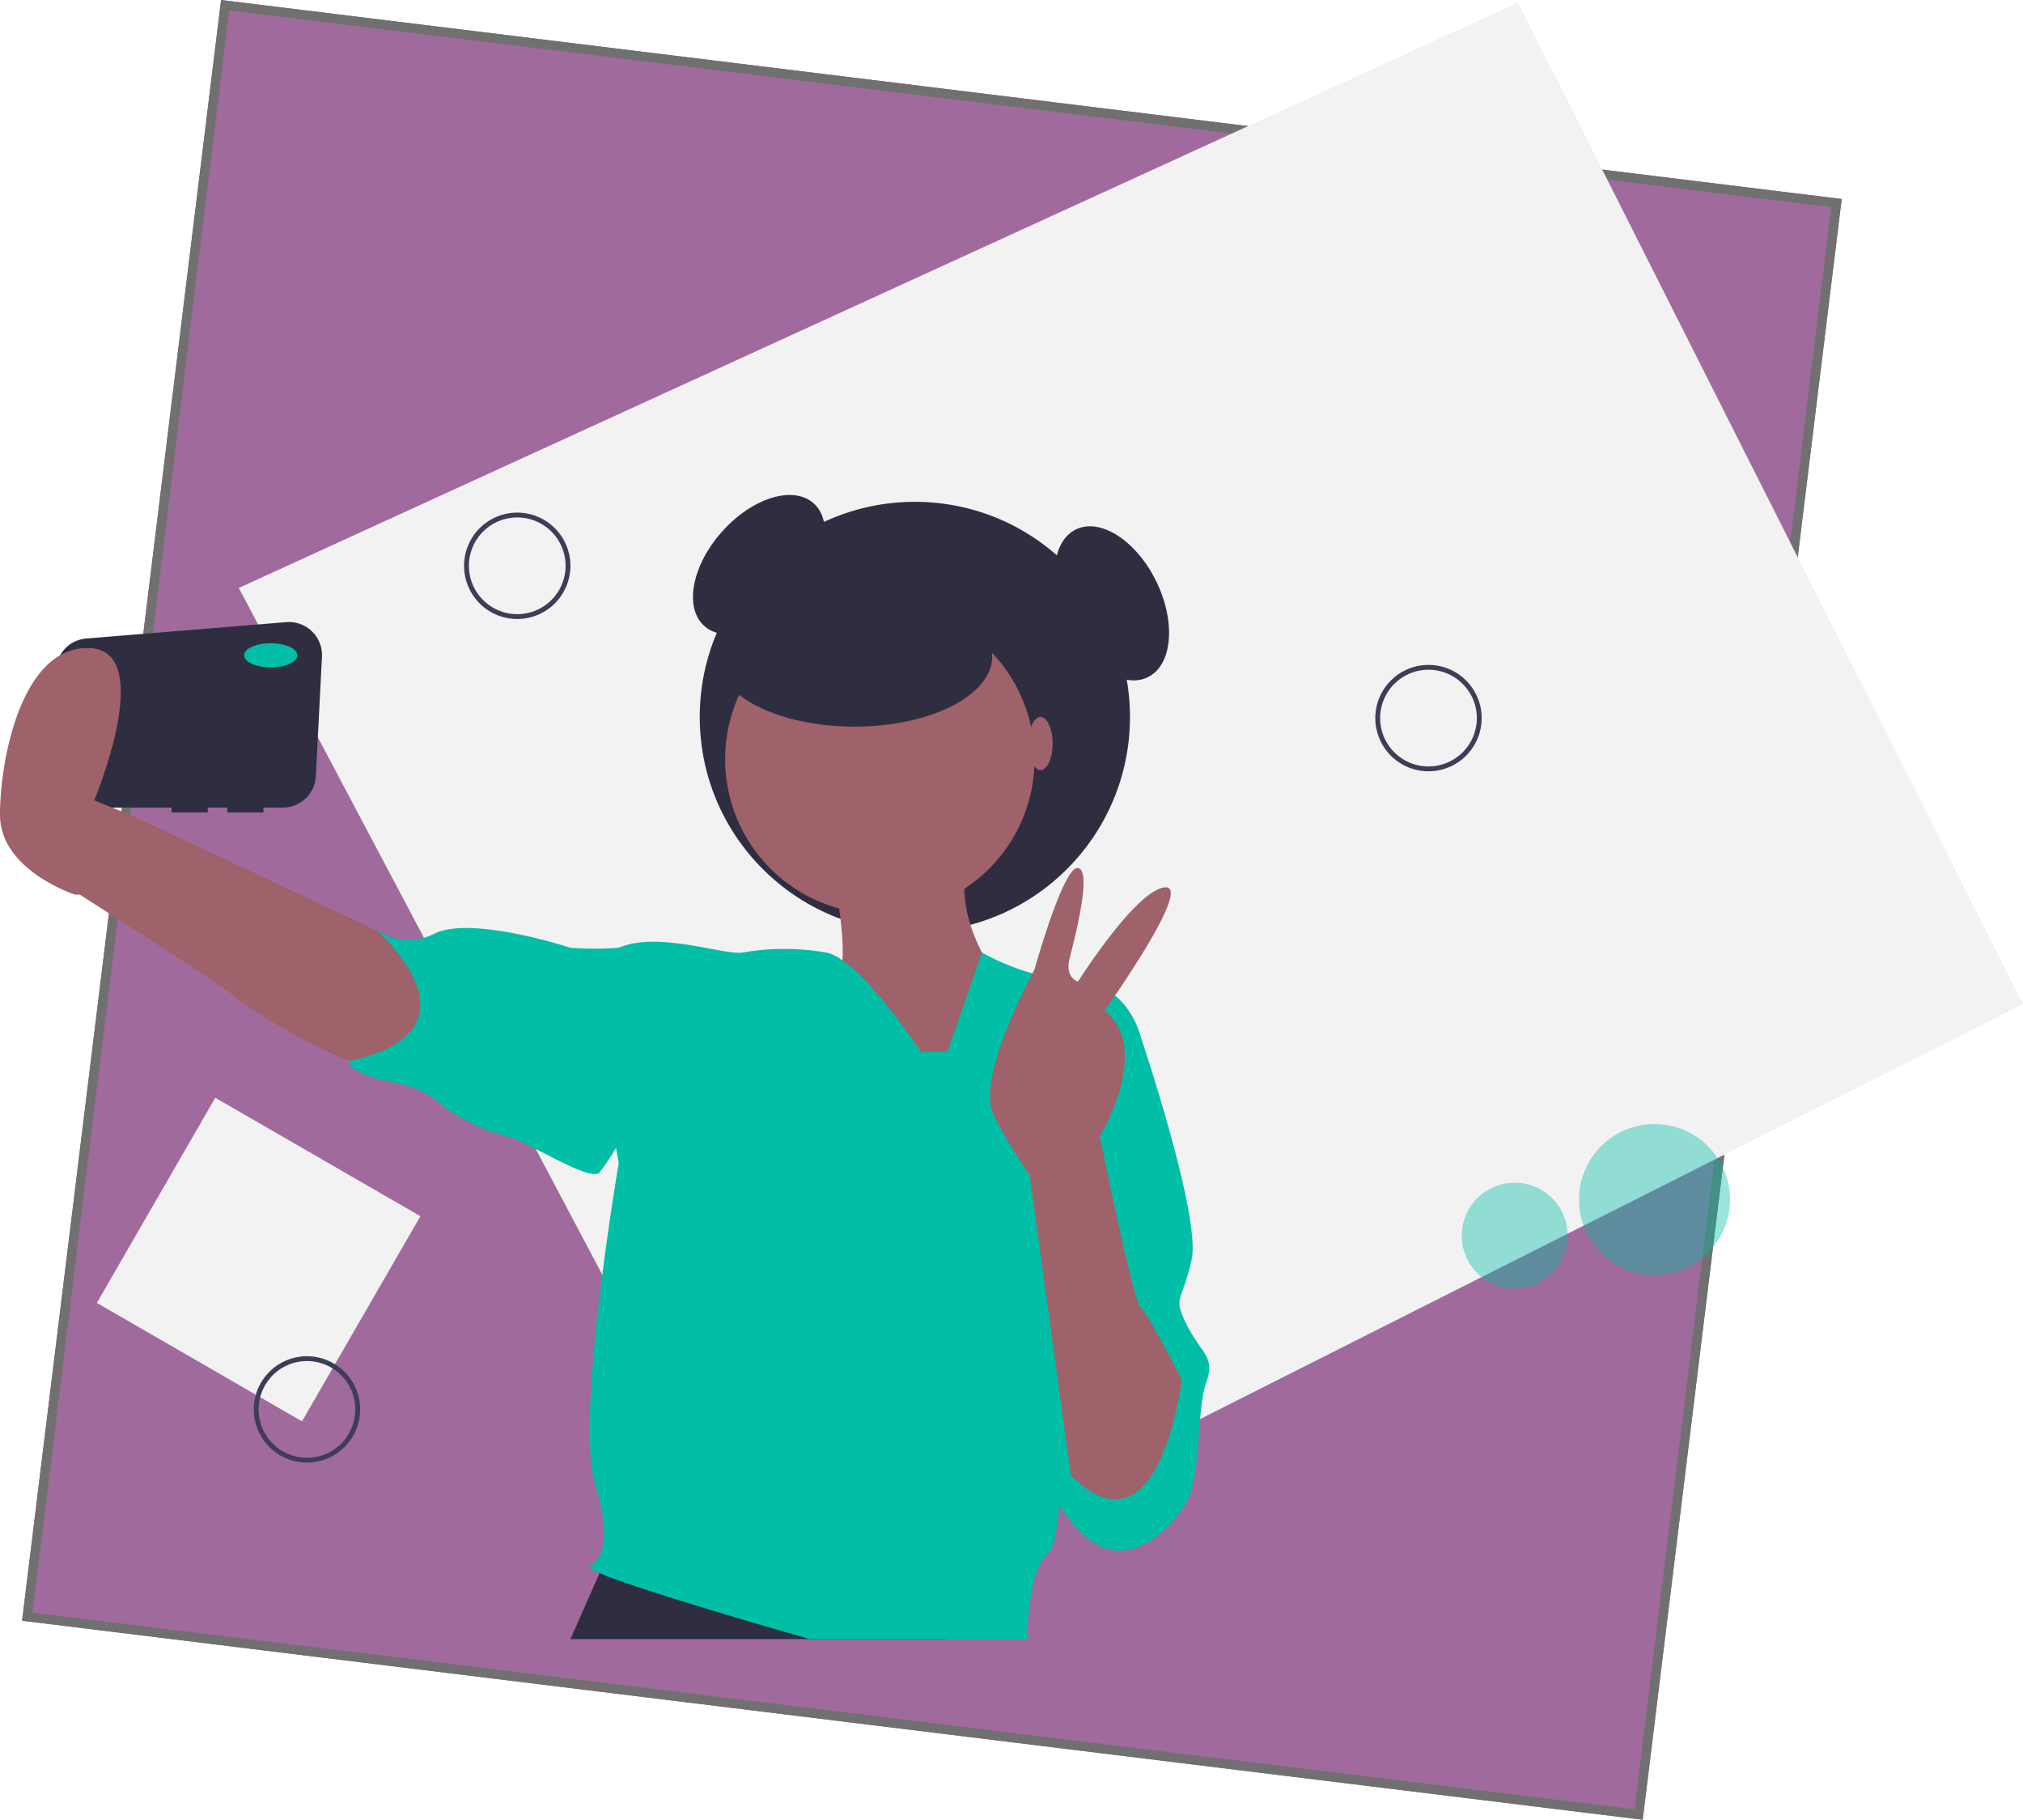 <svg xmlns="http://www.w3.org/2000/svg" width="215.579" height="193.908" viewBox="0 0 215.579 193.908"><defs><style>.a{fill:#a06a9d;stroke:#707070;}.b{fill:#f2f2f2;}.c,.g{fill:#00bfa6;}.c{opacity:0.4;}.d{fill:#3f3d56;}.e{fill:#2f2e41;}.f{fill:#9f616a;}.h{stroke:none;}.i{fill:none;}</style></defs><g transform="translate(-72.693 -253.046)"><g class="a" transform="translate(96.251 253.046) rotate(7)"><rect class="h" width="174" height="174"/><rect class="i" x="0.5" y="0.5" width="173" height="173"/></g><g transform="translate(72.693 253.322)"><path class="b" d="M157.377,173.054l131.55-66.342L235.111,0,98.794,62.375Z" transform="translate(-73.347)"/><circle class="c" cx="8.049" cy="8.049" r="8.049" transform="translate(168.261 119.501)"/><circle class="c" cx="5.646" cy="5.646" r="5.646" transform="translate(155.768 125.748)"/><rect class="b" width="25.242" height="25.242" transform="translate(22.941 116.699) rotate(30)"/><path class="d" d="M756.184,396.824a5.667,5.667,0,1,1,5.667-5.667,5.667,5.667,0,0,1-5.667,5.667Zm0-10.818a5.151,5.151,0,1,0,5.151,5.151A5.151,5.151,0,0,0,756.184,386.005Z" transform="translate(-603.958 -314.914)"/><path class="d" d="M379.184,333.824a5.667,5.667,0,1,1,5.667-5.667A5.667,5.667,0,0,1,379.184,333.824Zm0-10.818a5.151,5.151,0,1,0,5.151,5.151A5.151,5.151,0,0,0,379.184,323.005Z" transform="translate(-324.064 -268.142)"/><path class="d" d="M292.184,682.824a5.667,5.667,0,1,1,5.667-5.667A5.667,5.667,0,0,1,292.184,682.824Zm0-10.818a5.151,5.151,0,1,0,5.151,5.151A5.151,5.151,0,0,0,292.184,672.005Z" transform="translate(-259.472 -527.249)"/><ellipse class="e" cx="8.757" cy="5.28" rx="8.757" ry="5.28" transform="translate(71.111 62.92) rotate(-48.312)"/><circle class="e" cx="22.924" cy="22.924" r="22.924" transform="translate(74.567 53.196)"/><path class="e" d="M226.887,367.755,205.579,369.5a3.526,3.526,0,0,0-3.229,3.259l-.8,10.979a3.526,3.526,0,0,0,3.516,3.78h9.6v.515h3.864v-.515H220.6v.515h3.864v-.515h2.06a3.526,3.526,0,0,0,3.521-3.345l.652-12.723a3.526,3.526,0,0,0-3.809-3.695Z" transform="translate(-196.387 -301.738)"/><path class="f" d="M250.063,461.68l-30.136-14.167-5.409,8.5s15.67,10,16.485,10.818c1.159,1.159,13.651,9.273,18.545,7.985S252.123,462.968,250.063,461.68Z" transform="translate(-206.018 -360.962)"/><path class="e" d="M239.864,641.542,236,650.3h40l-2.905-9.273Z" transform="translate(-175.213 -475.916)"/><path class="f" d="M527.117,463.47s1.545,8.5,0,9.53,10.3,13.651,10.3,13.651l4.894-4.379,1.545-10.045s-4.636-6.439-2.576-12.106S527.117,463.47,527.117,463.47Z" transform="translate(-437.997 -368.934)"/><circle class="f" cx="16.485" cy="16.485" r="16.485" transform="translate(77.272 64.143)"/><path class="g" d="M460.714,511.729s-6.439-9.788-10.045-10.561a26.059,26.059,0,0,0-9.015,0c-2.061.258-9.015-2.318-13.136-.515s0,22.924,0,22.924-4.636,27.045-2.576,34,.515,8.242-.515,9.015,23.439,7.727,23.439,7.727h23.182s0-7.47,2.318-9.273,2.061-39.924,2.061-39.924l7.727-14.939s-1.288-5.667-6.7-5.924a25.3,25.3,0,0,1-10.237-3.1l-3.672,10.567Z" transform="translate(-362.578 -399.936)"/><path class="g" d="M356.684,497.727l-2.318-1.288a33.958,33.958,0,0,1-5.151,0c-.773-.258-10.56-3.348-14.424-1.545a5.942,5.942,0,0,1-6.439-.515s12.621,10.818-2.833,14.167c0,0,.258,1.288,4.121,2.061s4.636,1.545,6.182,2.833a19.934,19.934,0,0,0,6.7,3.091c2.061.515,8.757,4.894,9.788,3.864a27.751,27.751,0,0,0,2.833-4.636Z" transform="translate(-288.427 -395.722)"/><path class="g" d="M612.745,528.513l4.894,2.833s6.439,19.06,5.409,23.7-2.061,3.864-.515,6.954,3.091,3.348,2.061,6.182-.515,9.788-2.061,12.621-9.015,11.848-15.454-3.348S612.745,528.513,612.745,528.513Z" transform="translate(-496.064 -421.099)"/><path class="f" d="M611.548,524.106s-3.606-7.212-4.379-7.727-4.379-18.288-4.379-18.288,5.667-9.273.515-13.394c0,0,9.53-13.394,6.439-13.136s-9.273,10.045-9.273,10.045-1.417-.386-.9-2.447,2.447-9.4.9-9.659-4.636,10.818-4.636,10.818-6.31,11.462-4.379,15.454a49.766,49.766,0,0,0,3.864,6.439l4.379,31.939S608.2,544.454,611.548,524.106Z" transform="translate(-485.595 -377.283)"/><ellipse class="g" cx="2.833" cy="1.288" rx="2.833" ry="1.288" transform="translate(26.015 68.264)"/><path class="f" d="M193.108,404.774H189.5s-7.985-2.576-7.985-8.5,2.318-18.03,9.53-17.773.515,16.227.515,16.227l4.366,1.782.013,5.431Z" transform="translate(-181.517 -309.723)"/><ellipse class="e" cx="14.682" cy="7.47" rx="14.682" ry="7.47" transform="translate(76.37 62.211)"/><ellipse class="f" cx="1.288" cy="2.833" rx="1.288" ry="2.833" transform="translate(109.597 76.12)"/><ellipse class="e" cx="5.28" cy="8.757" rx="5.28" ry="8.757" transform="translate(109.907 58.443) rotate(-25.902)"/></g></g></svg>